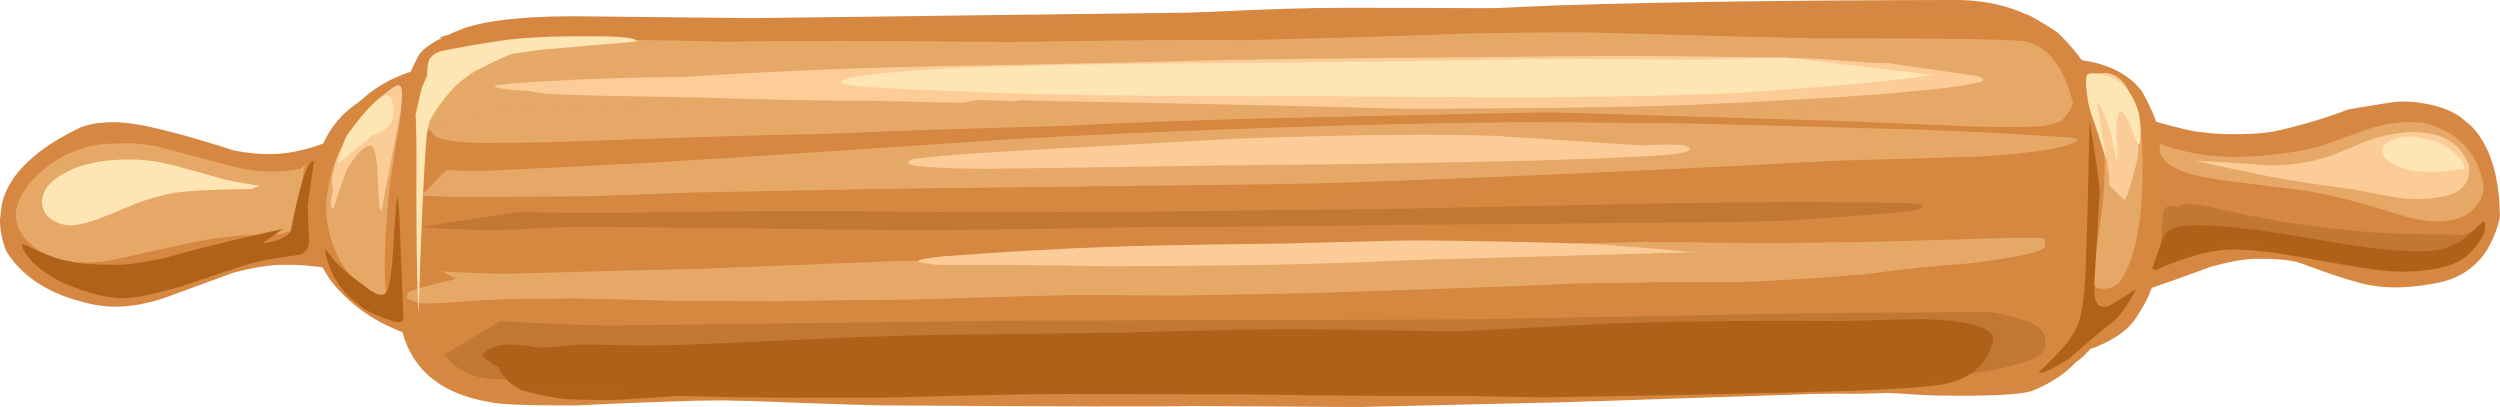 <?xml version="1.0" encoding="utf-8"?>
<!-- Generator: Adobe Illustrator 25.0.0, SVG Export Plug-In . SVG Version: 6.00 Build 0)  -->
<svg version="1.1"
	 id="svg2" inkscape:version="0.48+devel r9935" sodipodi:docname="Documento nuevo 1" xmlns:cc="http://creativecommons.org/ns#" xmlns:dc="http://purl.org/dc/elements/1.1/" xmlns:inkscape="http://www.inkscape.org/namespaces/inkscape" xmlns:ns1="http://sozi.baierouge.fr" xmlns:rdf="http://www.w3.org/1999/02/22-rdf-syntax-ns#" xmlns:sodipodi="http://sodipodi.sourceforge.net/DTD/sodipodi-0.dtd" xmlns:svg="http://www.w3.org/2000/svg"
	 xmlns="http://www.w3.org/2000/svg" xmlns:xlink="http://www.w3.org/1999/xlink" x="0px" y="0px" viewBox="0 0 2368.4 385.5"
	 style="enable-background:new 0 0 2368.4 385.5;" xml:space="preserve">
<style type="text/css">
	.st0{opacity:0.996;fill-rule:evenodd;clip-rule:evenodd;fill:#D68741;}
	.st1{fill-rule:evenodd;clip-rule:evenodd;fill:#D68741;}
	.st2{opacity:0.996;fill-rule:evenodd;clip-rule:evenodd;fill:#E5A867;}
	.st3{opacity:0.996;fill-rule:evenodd;clip-rule:evenodd;fill:#C17833;}
	.st4{opacity:0.996;fill-rule:evenodd;clip-rule:evenodd;fill:#B0621A;}
	.st5{opacity:0.996;fill-rule:evenodd;clip-rule:evenodd;fill:#FCCC99;}
	.st6{opacity:0.996;fill-rule:evenodd;clip-rule:evenodd;fill:#FEE5B4;}
	.st7{fill-rule:evenodd;clip-rule:evenodd;fill:#FEE5B4;}
</style>
<sodipodi:namedview  bordercolor="#666666" borderopacity="1.0" id="base" inkscape:current-layer="layer1" inkscape:cx="273.52498" inkscape:cy="614.84559" inkscape:document-units="px" inkscape:pageopacity="0.0" inkscape:pageshadow="2" inkscape:window-height="787" inkscape:window-maximized="0" inkscape:window-width="1440" inkscape:window-x="0" inkscape:window-y="0" inkscape:zoom="0.42014768" pagecolor="#ffffff" showgrid="false">
	</sodipodi:namedview>
<g>
	<path class="st0" d="M352.8,104.9l-2.3,3.3c-8.6,10.8-23.6,20.2-45.1,28.1c-16.7,6.1-32.6,9.4-47.9,9.7
		c-10.1,0.3-21.9-0.8-35.4-3.3c-40.3-12.9-71-21.2-91.9-24.8c-15.3-2.6-29.1-2.8-41.6-0.6c-4.5,0.8-8.7,2-12.6,3.5
		c-14.4,6.9-26.7,14.2-37,21.9c-10.3,7.7-18.5,15.8-24.8,24.2C8,175.5,3.8,184.3,1.7,193.6L0,207.8c-0.1,9.7,1.9,19.7,5.9,30.2
		c15.3,24.5,41,40.9,77,49.2c15,4,31.5,4.4,49.4,1.2c9.7-2,17.7-4.1,23.9-6.3l64.7-23.7c19.8-5.3,36.5-7.8,50.1-7.5
		c11.6-0.3,26.2,0.9,43.7,3.7l126.1,25.5L352.8,104.9z"/>
	<path class="st0" d="M455.6,58.5L437.3,59l-17.2,1.8c-11.1,1.6-21.4,4-31,7.1c-19.2,6.3-35.4,15.8-48.6,28.5
		c-21.4,21.4-33.1,48.1-35.2,80.2c-0.6,10.5-0.1,21.5,1.6,32.9l3.4,17.5c3.2,16.7,10.2,32.2,20.9,46.5c4.4,6.1,11.3,13.7,20.8,22.7
		c1.2,1.9,23.9,13.3,68.1,34.2l178.6-222.5c-8.5-6.9-17.5-13.1-27-18.6l-14.5-7.7c-9.9-4.7-20.2-8.8-31-12.1
		C505.2,63,481.6,59.3,455.6,58.5z"/>
	<path class="st0" d="M543.6,15.4l-11,0.1c-40.2,0.5-70.8,4.1-91.9,10.8c-25.4,9.7-40.2,18.7-44.5,27
		c-24.5,45.3-29.2,95.7-14.1,151.2l246.8,40.1l57.7-0.2c148.6-0.9,254.2-4.1,316.8-9.6c22.6-1.9,44.1-4.1,64.6-6.4
		c11.6-0.9,39.9-4.9,85.2-12.1c34.7-6,65.2-12.9,91.6-20.7c62.7-20.3,107.2-43,133.4-68.1c16.4-17.6,29.7-37.4,40-59.3l4.4-12.7
		c1.9-7.8,1.8-14.4-0.2-19.7c-2.1-5.3-6.1-9.3-12.2-12c-2.5-2.5-14.1-4.2-34.7-4.9c-78.5,1.7-168.8,2.5-271.1,2.3L543.6,15.4z"/>
	<path class="st0" d="M1437.4,113.2l-72.6,0.9c-190.1,2.7-352,8.2-485.6,16.4c-86.1,6-140.7,10.7-163.8,14.3
		c-35.6,4.4-64.7,9.2-87.4,14.5c-37.4,7.6-69.5,16.2-96.2,25.6c-26.7,9.4-47.9,19.8-63.8,31l-19.8,17.5c-22.4,23.1-20.4,52,6.1,86.9
		c12.6,8.7,33.4,13.5,62.5,14.4c140.2-2.4,228.6-3.8,265.2-4.1c246.2,0.1,426.2-0.6,540.1-2c80.2-0.3,201.8,1.1,365,4.2
		L1437.4,113.2z"/>
	<path class="st0" d="M480.4,86.7l-17.9,13.5c-22.7,18.7-40.4,40.1-53.2,64.1c-12.3,17.3-20.7,50.6-25.3,99.9
		c-2.6,50.7,20.4,83.8,69.2,99.3c9.4,2,32.6,2.6,69.6,1.7c99.7-3.9,249.6-7.6,449.7-11.4c149.8-4.8,270-9.5,360.6-14.2l212.6-2
		L480.4,86.7z"/>
	<path class="st0" d="M452,69.5l-10,0.2c-19.8,0.6-37.6,3.2-53.5,7.6c-23.5,7.2-36.2,11.7-38.1,13.4c-7,3.4-13.3,7.5-19,12.2
		c-11.4,9.4-20.2,21.3-26.4,35.7c-6.9,17.2-10.8,36.1-11.8,56.5c-0.6,18.8,2.3,35.8,9,51.1c3.3,7.6,7.5,14.8,12.7,21.6
		c6.4,7.8,13.5,14.9,21.2,21.2c7.7,6.3,16.1,11.9,25.1,16.7l14,6.6c19.4,8.1,41.3,13.2,65.9,15.3l88.2-250.7
		C495.4,71.4,469.6,68.9,452,69.5z"/>
	<path class="st0" d="M438.8,119.8l-14,16c-17.5,21.7-30.2,45-38.2,69.9c-8.7,19-11.4,51.3-7.9,96.8c6.9,44.1,35.6,70.3,85.9,78.5
		c6.9,2.1,33.5,3.1,79.9,3.1c98.2-4.9,240-8.4,425.5-10.5c101.9-3.7,196.8-9.6,284.8-17.6l155.8-4.4c0.2-3.8-3.5-8.4-11.2-13.6
		c-7.7-5.2-19.4-11.1-35-17.6l-26.4-10.3c-39.2-14.5-94.2-31.6-165-51.5L438.8,119.8z"/>
	<path class="st0" d="M1746.4,25.1l-5.5,0.1c-17.2,0.5-54.4,2.9-111.4,7.2c-33.4,1.6-58.2,2.5-74.3,2.7
		c-76.4-1.6-219.2-1.8-428.4-0.7c-58.6-3.3-164-4.5-316.2-3.6c-17.7-0.1-61.1,2-130.2,6.3l-25.2,1.7l-5,2.3c-1.2,1.6,2,3.2,9.6,5
		l132.7,30.5L894,96.9c93.9,15,146.1,23.7,156.7,25.9c24.5,4.4,35.2,6.8,32,7.3l582.5,53.9l49.6-43.7c29.1-33,43-51.8,41.9-56.5
		c5-11.3,7-21.9,6.2-31.6c-0.8-9.7-4.6-18.6-11.2-26.7C1750.6,25.2,1748.8,25.1,1746.4,25.1z"/>
	<path class="st0" d="M997.7,23.9l-10.2,0c-31.1,0.2-93.6,1.2-187.4,3l-86.7,3.4c-31.6-0.1-66.7,0.8-105.1,2.8l-21.9-0.2
		c48.5,5.9,81.3,10.7,98.2,14.3c18.3,3.9,32.1,7.2,41.4,9.7l146.1,40c26.4,6.5,71.1,14.3,134.1,23.4l602.3-85.6l-270.2-3.9
		l-81.8-2.3l-65.7-0.7c-15.2-0.7-46.1-1.6-92.7-2.6C1074.4,24.8,1040.9,24.3,997.7,23.9z"/>
	<path class="st1" d="M711.6,33.3l-1.8,0c-4.4,0.1-5.8,0.8-4.4,2.1l1.5,0.3c1.1,0.2,2.5,0.4,4.1,0.6c1.6,0.2,3.5,0.3,5.6,0.5
		c4.3,0.3,9.5,0.5,15.9,0.6l52.1,0.5c-6-0.5-11.7-1-17.2-1.4l-7.9-0.6c-5.1-0.4-9.9-0.7-14.4-1c-4.5-0.3-8.7-0.5-12.6-0.7
		c-3.9-0.2-7.5-0.4-10.8-0.5c-1.8-0.1-3.5-0.2-5-0.3c-0.4,0-1.5-0.1-3.2-0.1C712.8,33.3,712.2,33.3,711.6,33.3L711.6,33.3z
		 M1816.5,23.9L1816.5,23.9l-2.5,0l-161.5,4.9l-564.2,5.5c-93.9,3-151.5,4.7-172.8,5l-131-1.4c242.8,22.5,449.8,43.6,620.9,63.2
		l243.3,178.1c26.3-4.4,50.8-9.4,73.3-15l32.3-9c20.6-6.3,39.3-13.2,56-20.8c52.3-25.9,83.3-51.3,93-76.3
		c8.8-14.9,14.7-28.7,17.6-41.6c2.9-12.9,2.8-24.7-0.2-35.6l-6.8-15.6c-6-9.9-15-18.7-26.9-26.6l-20.1-11.1
		C1854.8,24.9,1838,23.6,1816.5,23.9z"/>
	<path class="st0" d="M1195.1,20.3l-11,0c-55.4,0.8-97.8,2.4-127,4.8c-16.4,1.3-30.1,2.9-41.2,4.6c-3.6,0.4-10.5,1.8-20.6,4.2
		c-0.8,0.3,0,0.6,2.4,0.9c0.9,0.2,6.6,0.5,17,0.9c39.6,0.4,71.2,1.1,94.9,1.9c9.8,0.3,28.1,1.2,54.9,2.8
		c68.7,3.9,148.7,9.8,239.8,17.7c15.3,1.2,38.1,2.4,68.4,3.5c61.8,1.9,104.4,3,127.8,3.2l10.6,0l185.5-2.2c5-0.1,13.1,0.2,24.4,0.7
		l25.4,30.5c13.4-17.9,16.4-31.2,8.7-39.8c-4.8-6-19.9-10.3-45.2-12.9c-9.4-1-17.1-1.5-23.1-1.7c-13.3-0.5-35.8-1.1-67.4-1.6
		c-52.2-2.4-97.3-4.2-135.1-5.3c-57.7-2.9-101.3-5-130.9-6.1c-36.2-1.5-77.9-3-125.1-4.7C1319.4,21.4,1275.1,20.8,1195.1,20.3z"/>
	<path class="st0" d="M1290.6,7.4l-19,0C1213,7.3,1105.5,12.5,949,23c65.7,11.6,138.3,21.7,217.7,30.4
		c115.7,13.1,224.7,22.4,327.2,28c41.6,4.9,69,8.7,82.2,11.3l95,177l11.8,0.1c54.3,0,101.4-4.7,141.3-14.1
		c20-4.7,38.1-10.6,54.5-17.7l23.2-11.5c14.6-8.2,27.4-17.7,38.3-28.3l16.5-24.4c9.3-16,15.3-31.3,17.8-45.9
		c2.6-14.6,1.7-28.6-2.4-42c-8.4-26.7-30.3-50.7-65.7-72.2c-5.2-1.7-9.5-2.4-12.7-2.3c-48,2.5-97,3.6-147.1,3.2
		c-115.6-3.6-196.9-5.6-243.7-6C1436.6,7.9,1365.9,7.4,1290.6,7.4z"/>
	<path class="st0" d="M1345.4,10.5l-198,1.2l-509,6.4l-31.7,0.8c-41.1,1.2-77.2,3.1-108.5,5.6c-55.8,5.3-82.9,9.2-81.1,11.5
		c26.1-1.4,59.9-0.6,101.4,2.6c178.9,19.9,341,34.2,486.4,43c34.4,1,97.6,2.5,189.5,4.3c31.2,0.4,107.3,0.3,228.5-0.2
		c138,1.7,215.1,3.1,231.4,4.1l-158.2,70.8c68.1-16.8,119.8-36.9,155.3-60.3c41.7-32.7,55.9-58.7,42.8-77.8
		c-3.5-4.4-8.8-8.2-16-11.4L1345.4,10.5z"/>
	<path class="st0" d="M1853.1,0l-2,0c-150,0.2-275.2,1.9-375.7,5.1c-78.2,3.3-121.6,5.6-130.3,6.9c-55.1,4.1-83.7,7.8-85.9,11.3
		c-5.2,2.7-3.7,5.8,4.5,9.3c24.2,4.3,54,9.1,89.4,14.5l13.5,2l184.6,18.6L1226,307.9c-3.8,0.8,11.7,2.3,46.4,4.5
		c15.2,1.3,88.7,5.2,220.5,11.7l401.8,31.4c14.1,0,27.3-5.1,39.5-15.4c22.4-16.2,38.1-34.2,46.9-53.8c3.8-3.9,9.4-22.1,17-54.8
		c6.9-52.2,8.4-86.5,4.4-102.9c-5.9-36.7-23.7-69.3-53.4-98c-16.1-10.5-26-16.2-29.6-17.1c-6.8-3-13.9-5.6-21.1-7.6
		C1884.1,2,1868.9,0,1853.1,0z"/>
	<path class="st0" d="M1980.2,225.6l-906.8,128.7c40.7-1.8,64.4-2.6,71-2.4l129.1,2.7l261-1c62,0.9,116.2,2.4,162.7,4.5
		c22.6,0.5,49.1,0.8,79.6,0.8c53.3,0.4,99.4-1.5,138.5-5.6l12-5.2c7.6-4.2,14.5-10,20.5-17.2c6-7.2,11.2-15.9,15.6-26.1
		C1972.2,284.3,1977.8,257.9,1980.2,225.6z"/>
	<path class="st0" d="M1482.9,295l-11.3,0c-32,0.1-78.1,0.8-138.2,2.1l-687.9,82l-4.9,0.8l11.7-1.4c7.8,0.5,15.3,0.8,22.4,0.8
		c16.7,0.3,41.1,0.3,73.3,0c42.2,1.5,77.1,2.1,104.6,1.8c91-0.9,180-2.7,266.9-5.3c101.2-3,174.5-5.7,219.8-8.1
		c128.2-6.7,311-21.1,548.5-43.2c3.3-0.3,6.3-1.6,8.8-3.8c0.4-1.8-3.9-3.9-12.9-6.1c-13.4-4.1-37.2-7.2-71.5-9.4
		c-28.1-2.3-69.1-4.4-123.1-6C1606.7,296.8,1538.1,295.4,1482.9,295z"/>
	<path class="st1" d="M551.8,374.1l-0.2,0c-0.6,0.1-1.1,0.2-1.6,0.2L551.8,374.1L551.8,374.1L551.8,374.1z M1567.7,304.9
		L1567.7,304.9l-7.2,0c-25.3,0.3-99.5,1.6-222.6,4c-122.5,3.4-200.6,5.3-234.3,5.7c-63.4,0.8-107,0.5-130.6-0.6l-421.3,60.1
		c7.6-0.8,20.2-1,37.8-0.6l65.1,4.1c88.5,3.7,148.3,5.8,179.3,6.4c172.5,1.2,270.4,1.4,293.6,0.6l159.3,1l197.1-4.6l249.6-8.3
		l113.9-4.2c8.7-0.5,25.6-2.1,50.8-4.8c19.1-5.2,24.6-12.4,16.7-21.7c0.6-1.3-6.8-6.4-22.1-15.5c-1.1-0.9-11-3.3-29.6-7
		c-24.6-4.3-58.8-7.8-102.7-10.6C1731.2,306.9,1667,305.6,1567.7,304.9z"/>
	<path class="st0" d="M1926.3,244.3l-245.3,104c1.1,3.1,11.3,6.6,30.5,10.3c46.8,8.2,77.3,12.5,91.3,12.9
		c57.4,1.3,99-3.4,124.7-14.1c9.8-3.8,17.6-9.2,23.2-16.2c2.8-3.5,5.2-7.4,7-11.8c1.5-1.7,3.1-9.1,4.6-22.2
		c-0.4-4.8-1.2-9.6-2.6-14.3c-4.4-11.8-7.6-18.8-9.7-21.1C1944.1,262.6,1936.2,253.4,1926.3,244.3z"/>
	<path class="st0" d="M1897.4,13.7l-84,344c60.4,8,102.9,7.1,127.4-2.6c16.3-5.7,27.9-12.1,34.8-19.5c4.2-4,7.9-8.7,11.2-13.9
		c2.2-1.9,6.1-11.1,11.6-27.6c9.4-38.3,13.9-68.2,13.7-89.7l-0.2-18.7c-0.5-12.3-1.8-24.4-3.9-36.2c-2.1-11.8-4.9-23.3-8.6-34.6
		c-4.7-12.9-10-24.5-16-35l-9.4-14.8c-6.6-9.3-13.8-17.4-21.7-24.3C1936.6,27.1,1918.3,18,1897.4,13.7z"/>
	<path class="st0" d="M1991.7,236.1l-378.6,125c6.7,0.7,31.5,2,74.4,3.8c78.2,5.9,127,9.2,146.2,9.8c49.2,0.8,79.6-0.6,91.2-4.3
		c26.1-10.6,43.6-25,52.5-43.3C1988,313.3,1992.8,283,1991.7,236.1z"/>
	<path class="st0" d="M1575,361.3l7.1,1c18.2,2.6,45.1,5.2,80.6,7.9c18.4,1.2,32.8,1.9,43.3,2.1c9.7,0.3,15.8,0.5,18.3,0.5
		c10.8,0,20.5,0.1,29.2,0.3c8.1,0,18.1-0.2,30-0.7l49.4-3l11.9-0.6c11.9-0.2,23.9-0.6,36.1-1.3c6.2-0.4,14.2-1.7,23.9-4L1575,361.3z
		"/>
	<path class="st0" d="M1942.6,55l-1.6,0l-13.2,0.4L1873.4,326c33.4,5.9,57.3,8.6,71.8,8c22.3-0.7,36.9-2.9,43.9-6.8
		c16.5-7.2,28.2-16,34.8-26.4c6.6-10.4,10.8-18.1,12.6-23.1c2.8-6.6,5.1-13.5,7-20.9c3.9-17.7,5.9-28.1,5.9-31
		c1.8-13.4,2.7-27.5,2.6-42.3c-0.5-27.4-2.3-45.8-5.3-55.2c-3.6-14-9.7-28.3-18.2-42.9l-5.9-6.4c-4.2-4-9.1-7.6-14.5-10.6
		c-5.5-3-11.5-5.5-18.2-7.6C1976.6,57,1960.8,55,1942.6,55z"/>
	<path class="st0" d="M1994.6,112.6l4.6,1.9c12,5,21.8,8.7,29.2,11.1L1994.6,112.6z"/>
	<path class="st0" d="M1983.5,90.8l-29.1,192.9c16.4,2.5,34.1,2,52.9-1.4c10.8-2.3,39.8-12.1,87-29.5c15.3-4.4,28.7-6.9,40.1-7.6
		c18.7-0.4,33.1,0.7,43.1,3.4c34.6,12.9,57.8,20.2,69.7,21.9c16.7,2.9,36.3,2.2,58.7-1.9c15-2.5,27.4-8.1,37.3-16.7
		c4.9-4.3,9.3-9.3,12.9-15.1l5-9.3c3-6.5,5.5-13.9,7.2-21.9c-0.3-26.5-4.4-48.1-12.5-64.9c-4-8.4-9-15.6-15-21.6l-9.7-8.1
		c-6.9-4.8-14.9-8.4-23.8-10.7c-16.5-4.1-30.7-5.1-42.6-3.2c-25.3,3.9-39.1,6.3-41.5,7.1c-20.7,7.9-43,14.5-66.8,19.9
		c-11.4,2.3-26.6,3.3-45.6,3c-8.6-0.1-17.5-0.8-26.5-2.1c-4.3,0.1-18.2-3.1-41.7-9.6C2023.8,109.7,2004,101.4,1983.5,90.8z"/>
	<path class="st2" d="M377.6,80.1l-1,0.2c-20.2,12.4-36.3,29-48.3,49.9c-10.6,17.9-17,38.1-19.3,60.5c-0.2,4.4-0.1,8.7,0.2,13
		l0.7,6.4c0.6,4.3,1.5,8.5,2.6,12.8c2.3,8.5,5.6,16.8,10,25c5.2,8.4,10.8,15.3,16.7,20.5c3,2.6,6,4.9,9.1,6.8c8,4,12.8,5.9,14.6,5.7
		l4.4,5.2c-0.6-2.8-1.1-6.1-1.6-9.8l-0.5-5.8c-0.3-4.1-0.5-8.6-0.6-13.6c-0.2-9.9,0.1-21.5,0.7-34.7c1.2-18,2.3-31.4,3.3-40.1
		c2.6-21.1,5.8-41.7,9.6-61.9l2.1-18.6C381.5,90.1,380.5,82.9,377.6,80.1z"/>
	<path class="st2" d="M120.1,135.7l-0.7,0l-18.4,0.5c-6.7,0.5-13.1,1.6-19.3,3.3l-9.1,2.9c-6,2.2-11.7,4.9-17.2,8.2
		c-5.5,3.3-10.8,7.1-15.8,11.5l-7.4,7c-8.2,8.7-13.5,17.1-15.8,25.2c-2.3,8.1-1.7,15.8,1.9,23.2c2.6,5.7,7,11,13.2,15.9
		c12.8,10.6,29.8,15.7,51,15.3c8.5-0.2,16.7-1,24.7-2.5l73.1-16.1l20.1-3.7c2.2-0.4,11.7-1.5,28.3-3.3c24.6-0.4,37.5-1,38.5-1.8
		c10.1-2.3,15.6-5.8,16.4-10.4c0.3-23.9,2.2-42.5,5.8-55.8l-4.5,4.8c-2.1,0.4-4.2,0.7-6.3,1c-12.3,1.8-24.6,2.1-36.8,0.7
		c-6.1-0.8-11.9-1.7-17.2-2.9l-74.9-19.7C137.9,136.5,127.9,135.4,120.1,135.7z"/>
	<path class="st2" d="M1490.7,30.6l-8.9,0c-24.3,0.1-54.1,0.4-89.5,1.1c-74.7,2.7-145.9,4.8-213.6,6.3c-41.5-0.6-115.8,0-223,1.8
		c-123.1-1.3-211.9-1.4-266.2-0.3c-27.6-0.8-62.6-1.4-104.8-1.9c-1.7-0.2-26.4,0.6-74.3,2.3c-8.9,0.4-17.1,1-24.7,1.8
		c-38.6,5-60.1,12.2-64.2,21.7c-10.4,15.7-16.7,33.6-19.2,53.8l5,7l14.6,0.2c13.1-0.1,24-0.3,32.7-0.8
		c43.3-4.2,155.5-10.9,336.5-20.1c48-1.8,129.5-3.1,244.7-3.8c44.1-0.3,130.7,1.4,259.7,5.1c98.1,0.7,158.1,1.3,180.1,1.8l263.9,7.9
		l128.9,5.3c32.8,0.9,55.3,0.8,67.2-0.5c7.9-1,14-2.9,18.5-5.9c8.2-9.1,11.2-15.7,8.7-19.9c-9-32.4-23.8-50.4-44.3-54.2
		c2.4-0.7-13.8-1.5-48.7-2.2c-33.6-0.6-83.3-0.9-149.2-0.9c-32.7-0.5-100.1-2.2-202.3-5.2C1508.3,30.7,1499,30.6,1490.7,30.6z"/>
	<path class="st2" d="M1369.9,70.7l-927.5,36.4c-24,7.9-35,14-33.1,18.4c2.2,6.4,18.8,9.7,49.9,9.9c21.2,0,46.6-0.3,76.1-1.1
		c120.9-4.4,204-6.9,249.4-7.5c59.5-2.7,133-5.1,220.5-7.4c57.7-3,121-5.4,189.7-7.2l340.8-7.4l26.6-0.2c16.9-0.1,37.1,0,60.4,0.1
		l39-0.3c50.1-0.4,79.7-0.8,88.7-1.2c8.9-1.2,11.9-2.5,9-3.8c-9.1-2.3-22-4.1-38.5-5.1L1369.9,70.7z"/>
	<path class="st2" d="M1444.7,115.8l-9.1,0c-102.7,0.8-227,4.4-372.7,10.7c-40.2,1.8-78.7,3.8-115.2,6c-176,11.9-285.3,19-328,21.4
		c-94.1,4.8-144.4,7.3-151,7.5c-14.7,0.7-30,0.6-45.9-0.3l-23.6,24.3c16,0.8,29.2,1.2,39.5,1.2l117.7-0.6l96.2-3.5l177.9-3.5
		l363.6-4.3c33.2-0.5,54.3-0.9,63.3-1.2c136.1-4.4,296.6-11.4,481.6-21.2l137.3-4c35.4-2.3,60.6-5.3,75.8-8.9
		c19.9-5.5,20.9-8.7,2.8-9.6c-42.4-2.7-78.4-4.7-108-5.9l-29.7-1.1c-31.7-0.9-72.4-2.1-122.1-3.4l-93.2-2.4l-98.4-1
		C1481.7,115.9,1462.1,115.8,1444.7,115.8z"/>
	<path class="st2" d="M1989.9,70.9l-1.1,0c-3,0.1-6.1,0.5-9.4,1.2l-1.2,9.3c9.4,18.9,14.5,38,15.4,57.3c0.6,18,0.3,34.1-1,48.2
		c-0.4,6-3,25.8-7.8,59.5c-0.9,9.9-1.4,16.3-1.4,19.4c0.2,5.4,3.1,8,8.7,7.8c6.5,0,11.9-2.2,16.1-6.6c2.9-4.5,5.1-8.4,6.6-11.6
		c1.7-3.7,3.3-7.6,4.7-11.8l2-6.5l1.8-6.9c1.1-4.8,2.1-9.8,2.8-15.1c1.6-11.8,2.4-18.4,2.4-19.9c1.1-12.6,1.5-27.9,1.3-45.8
		c-0.3-14.6-1.5-27-3.7-37c-2.7-9.3-6.2-18.3-10.5-27c-2.4-4.6-4.4-7.4-6.1-8.4C2004.4,73.3,1997.9,71.2,1989.9,70.9z"/>
	<path class="st2" d="M2284.6,115.7l-3.2,0c-10.4,0.2-19.7,1.4-28,3.7c-3.4,0.8-6.7,1.8-9.8,2.8c-28.4,10.4-44.8,16.1-49.3,17.3
		c-13.4,3.1-25.4,5.2-36,6.5c-24,2.6-43.3,3.2-57.8,1.9c-5.7-0.4-11.2-1-16.6-1.9l-8-1.4c-10.6-2.1-20.6-5-30.2-8.7l0.8,10.1
		c4.2,6.7,8.7,11,13.6,12.9c4.9,2.7,12.3,5.3,22,7.7c7.5,1.6,18.5,3.5,33,5.5l58,7.1c7.5,0.9,16,2.3,25.6,4.1
		c17.6,3.4,44.5,10.7,80.6,22c9.4,2.1,15.6,3.4,18.5,3.7c3.4,0.5,7.2,0.7,11.5,0.8c3.7,0.2,9.1-0.4,16.3-2
		c6.5-1.7,11.4-4.1,14.8-7.1c8.8-7.3,13-16,12.5-26.1l-2.7-10.2c-2.1-6.5-4.9-12.4-8.3-17.6c-3.4-5.3-7.5-9.9-12.2-14
		c-4.7-4-10.1-7.5-16.1-10.3l-9.5-3.8l-10.5-2.8C2291.3,115.8,2288.2,115.7,2284.6,115.7z"/>
	<path class="st2" d="M1918.5,225.2l-1.4,0c-3.9,0-8.4,0.1-13.5,0.2l-135.1,3.8l-94.9,1.1c-61.5-0.7-99.8-1-115-1
		c-99.7,1.8-165.3,3-196.8,3.7l-119.4,1.4c-22,0.5-42.7,1.1-62.1,1.7c-122.2,4.6-194,7.2-215.6,7.9l-126,3.7l-185.5,7.3
		c-22.8,0.3-80.1,1.7-171.9,4.3c-10.7,0.2-31.5-0.6-62.4-2.2l13.3,7.1c-32.3,7.3-47.6,12.1-45.8,14.4c-1.5,1.7-1.3,3.3,0.9,4.7
		c2.1,1.5,6.1,2.9,11.8,4.2c1.4,0,3.2,0,5.4,0c3.8,0,8.5-0.1,14.2-0.3c20.7-1.7,35.5-2.7,44.3-3c11.8-0.6,23.5-0.9,35.2-1.1l46-0.4
		l96.5,2.3l96.8,0.5c16.1-0.6,58.8-1.1,127.9-1.7l99.6-3l53.7-1.3l101,0.5l118.3-2.2c147.1-4.7,231.3-7.8,252.8-9.2l91.9-1.3
		c43,0.2,69.1,0,78.1-0.4l62.3-3.6l47.5-3.9c28.2-4.1,60.4-7.4,96.7-10l35.8-5.2c22.2-3.7,33.7-7.4,34.4-11.1l-0.4-6.9
		C1935.6,225.6,1929.4,225.2,1918.5,225.2z"/>
	<path class="st3" d="M1882.3,295.6l-25.1,0.1c-65,0.4-114.8,0.8-149.5,1.2l-324.7,5.8l-423.5,1.1l-373.1,4.5
		c-21.9,0.3-59.5-1-112.7-4L421.1,336c12.1,15.5,28.9,23.2,50.4,23.1c48.3,2.1,100.9,3.9,157.9,5.4l247.4,4.7
		c22.3,0.4,65.5,0.2,129.6-0.5c114,0.4,211.2,1.4,291.4,3.1c1.1,0.2,40.3,0.2,117.5-0.1c80.6-1.4,164.7-2.2,252.3-2.6
		c10.9-0.1,27.6-0.5,50.2-1.2c42.6-1.6,90.9-6,145-13.2c54.5-7.9,79.3-18,74.3-30.4c1.6-8-3.7-14.6-15.8-19.7
		C1903.1,298.8,1890.1,295.8,1882.3,295.6z"/>
	<path class="st3" d="M2057.8,195.3h-0.3c-2.3,0-4,0.4-5.1,1.1c-1.1,0.3-2.1,1.8-3,4.4c-1.8,17-2.3,32.6-1.5,46.8l3.7-2.8
		c2.1-0.4,4.2-0.9,6.3-1.6c9.2-3.7,23-8.1,41.4-13.3c7.4-2.1,15.7-3.1,24.8-3c7,0.3,17.5,2,31.4,5.3c4.3,0.9,20.3,5.4,48.1,13.6
		c5.3,1.4,12.7,3.1,22,5.1c16.5,3.4,31,5.1,43.5,5c21.6,0,41.1-4.3,58.6-13l6.5-3.5c1.8-1.4,4.6-4.4,8.6-9.1c4-5.2,4.3-8.8,1.1-10.6
		c-0.8-0.2-2,0-3.7,0.4c-7.4,2.7-13,4.5-17,5.4c-5.8,1.3-11.6,2.3-17.7,2.8c-20.2,1.3-41.9,1-64.9-0.7c-15-1.5-37.5-5-67.5-10.4
		c-5.2-0.8-37-7.3-95.3-19.7C2069.5,196.1,2062.9,195.3,2057.8,195.3z"/>
	<path class="st3" d="M2073.6,193.2l-1.5,0c-3.9,0.2-6.9,1.4-8.9,3.4c-3.2,4.7-7.9,14-14,27.8l118.3,1.9c40,8.3,78.9,12,116.7,11.2
		c8.6-0.2,16.1-0.6,22.6-1.1c6.5-0.6,11.9-1.3,16.2-2.3l5.7-1.6c3.3-1.1,5.5-2.5,6.7-4l0.9-2.4l-0.6-2.7c-0.4-0.1-0.9-0.3-1.5-0.4
		c-2.7-0.5-5.4-0.8-8.1-0.8c-27.6,0-49.1-0.4-64.4-1.2c-12.6-0.5-30-2-52.1-4.5c-22-2.6-40.9-5.3-56.5-8.1
		c-11.9-2-34.3-6.6-67.1-13.9C2081.8,193.7,2077.7,193.2,2073.6,193.2z"/>
	<path class="st3" d="M1704.8,191.5l-3.7,0c-39.5,0.1-83.6,0.5-132.3,1.3l-257.8,5.3c-63.4,0.6-136.1,1.4-218.1,2.4
		c-10.3,0.1-61.7,0.3-154.2,0.6c-24.1-0.1-66-0.3-125.7-0.9c-4.6,0-33.7,0-87.4,0c-15.7,0-30.9,0.1-45.8,0.2
		c-48.8,0.7-79.5,1.1-91.9,1.2c-15,0.1-27.9,0.1-38.7,0c-10.6,0-27.2-0.2-49.7-0.5c-5,0-8.9,0-11.6,0.1l-89,13.8
		c13.5,1.2,24.1,1.9,32,2.1c16.7,0.6,31.5,0.8,44.6,0.6c6.7-0.1,11.2-0.3,13.7-0.4l41.1-2.1c4.8-0.2,11.3-0.3,19.6-0.4
		c-0.8-0.1,27.3,0.2,84.2,0.8l42.6,0.1c4.5,0.2,37,0.7,97.3,1.5c58.3,0.5,96.4,0.7,114.3,0.6c50-0.2,118.4-1.2,205.2-2.9l98.1-0.3
		l155.2-1.8c17.3-0.2,46.2-0.3,86.9-0.4c9.6-0.1,39.9-0.5,91.1-1.2l84.1-0.5c45.4-0.7,72.6-1.2,81.5-1.7
		c33.3-1.9,68.5-4.4,105.6-7.6c16.1-1.1,24.5-2.8,25.1-5.2c1.8-1.8-1.8-3.1-10.7-3.8C1791.6,192,1756.3,191.6,1704.8,191.5z"/>
	<path class="st4" d="M1695.5,313.1l-6.9,0c-25.7,0.1-52.9,0.6-81.6,1.6c-48,1.6-89.8,3.2-125.2,4.8l-58.7,1.7
		c-14.1,0.3-45.1,0.5-93.2,0.6l-81.5,2.3c-35.5-0.1-87.1,0.5-154.9,2.1c-96.7,4-178.3,6.7-244.9,8.3c-26.4,0.2-60.2-0.5-101.6-2
		l-98.2-5.2l-138.5,2.1c-7.9-1.4-13.3-2.2-16-2.4c-5.9-0.6-11-0.7-15.3-0.5c-1.8-0.1-5.4,0.5-11,2c-4.1,1.4-7.1,3.5-9.1,6.3
		c-3.9-0.1-1.7,3,6.4,9.1c6.2,4,14.4,6.9,24.6,8.6c5.1,0.9,10.7,1.4,16.9,1.7l12.2,0.3c8.4-0.1,26-0.7,52.8-1.7
		c38.3-2.1,87.2-4.4,146.8-7.2l167.5-3.1l167.9-0.1l6.7,0.1c19.9,0.4,57.2,1.6,111.8,3.8l77.7,1.8c11.9,0.2,27.6,0.2,47.2,0.2
		l23.8-0.2l176.3-5.1c25.5-0.3,66-1.3,121.5-2.9c41.6-0.7,64.9-1.1,69.9-1.3c58.4-2.1,104-4.5,136.8-7.3c29.1-2.3,42.7-4.6,40.9-6.9
		c-2.8-4.7-17-7.7-42.5-8.9c-18.2-1-40.7-1.7-67.5-2.1C1729.3,313.3,1709,313,1695.5,313.1z"/>
	<path class="st4" d="M1824.1,302.3l-4,0c-12.2,0.1-37.9,0.7-76.9,1.9c-46.1-0.4-91.8-0.3-137.1,0.3c-20.1,0.2-48.1,0.9-84,2.1
		c-74.8,4.2-216.1,11.1-424,20.6c-41.4,1.8-119.2,4.2-233.4,7.2l-167.7,9l-186.8,9c16.6,5.6,29.6,8.9,39,9.8
		c11.7,1.7,24.4,2.8,38.1,3.1l403.3,7.9l194.2,0.5c84.8,1.3,151.7,1.7,200.7,1.3c39.6,1,67.7,1.4,84.4,1.3
		c111.1-1.7,205.1-3.7,282.1-6c44.6-1.6,74.7-3.8,90.4-6.5c26.1-5.6,41.5-19.9,46.2-42.9C1886.7,310.1,1865.3,303.9,1824.1,302.3z"
		/>
	<path class="st4" d="M1569.6,313.5l-2,0l-240.1,7.7c-69.8,1.5-139,3.5-207.5,5.9c-8.3,0.3-71.9,1.4-190.7,3.2
		c-36.3,1.4-59.6,2.2-70.1,2.3c-50.8,0.1-95.7-0.3-134.8-1.2c-12.1-0.3-39.8-1.8-83.1-4.4c-8.2,0.2-19.1,0.3-32.5,0.2
		c-15.7-0.1-33.3-0.3-52.6-0.8c-3.4,0-6.6,0.1-9.5,0.3c-58.2,4.1-81.9,13.2-71.3,27.2c6.9,10.1,16.2,16.1,27.8,18.2
		c17.4,3.9,29.1,6,35.1,6.2c13.4,0.4,25.3,0.6,35.7,0.7c20.2-0.3,58.7-3,115.6-8c24.7-1.6,40.8-2.4,48.5-2.5l127.8-0.5
		c22.5,0.2,46.7,0.6,72.7,1.1c18.1,0.3,53.6,1.3,106.4,3c12.4,0.2,29.9-0.1,52.3-1l574.3-55.5C1613.3,314,1579.3,313.3,1569.6,313.5
		z"/>
	<path class="st4" d="M1020.2,342.1l-12.4,0c-21,0.2-33.8,0.5-38.3,0.6c-17.4,0.5-35.4,1.2-53.8,2.1C840,349,771.1,352.9,709,356.7
		c-58.6,3.6-96.8,7.1-114.3,10.5c-12.7,3.3-4.7,5.6,23.8,6.9c23.1,1,50.2,1.7,81.1,2.3c30.2,0.4,70.6,0.5,121.4,0.3l20.5-0.1
		c45.7-1.3,88.7-2.3,129.2-3l105.2-0.9l71.4-1.8c44.9-0.3,78-0.7,99.1-1.2l143-4.2l88.8-5.6l-201.3-0.1
		c-96.5-10-151.2-15.2-164-15.6c-8.9-0.5-20.1-1-33.7-1.3C1069.2,342.4,1049.6,342.2,1020.2,342.1z"/>
	<path class="st4" d="M1224.3,311.8l-1.7,0c-23-0.1-76.5,1-160.4,3.3l-163,2c-20.3,0.4-40,0.8-59,1.4l-28.1,0.9l-157.5,7
		c-35.7,1.2-65.3,2.1-89,2.7c-8,0.3-18.2,1.2-30.6,2.5c-18.2,2.1-28.9,6.1-32.3,12c-1.4,2.1,2.5,5.5,11.8,10.2
		c4.9,2,11.8,3.6,20.6,4.7c8.9,1.1,19.8,1.6,32.6,1.7c10,0.1,35.3,0,76-0.4c92.7,1.1,153.1,1.5,181.1,1.4c7.5,0,15.6,0,24.2-0.1
		l330.3-5.1l25.7-0.6c63.1-1.8,116.1-3.6,159.3-5.2c29.6-1.4,66.8-3.7,111.6-6.9l119.9-28.7c-12.1-0.2-24.4-0.3-36.9-0.3
		c-72,0.2-125.9,0.2-161.5,0l-125.5-2C1249.7,312,1233.9,311.8,1224.3,311.8z"/>
	<path class="st4" d="M2353.2,209.3l-0.2,0c-13.6,13.3-22.9,20.7-27.9,22.3c-8.3,4.1-17.7,6.2-28,6.3c-12.6,0.3-26.8-0.4-42.4-2
		c-14.6-1.9-27.1-3.6-37.4-5.2c-33.4-5.8-56.1-9.6-68-11.2c-16.3-2.4-32.1-4.1-47.3-5.3c-4.9-0.4-11.8-0.7-20.5-0.8
		c-5.9,0-10.2,0.2-13,0.6c-5.6,0.6-10.5,2.3-14.9,5.3c-2,1.6-3.4,3.5-4.2,5.9c-2.1,4.8-5.6,14.5-10.5,29.1l3.7,1.6
		c11.3-5.6,25.6-10.7,42.8-15.6c12.5-2.9,23.6-4.2,33.3-3.9c11.5,0.3,25,1.5,40.3,3.7l77.8,13.5c1.3,0.3,5.3,0.8,11.9,1.6
		c15.2,2.2,29.1,2.7,41.5,1.6c20.4-1.4,35.7-5.9,45.8-13.4C2351.2,229.3,2356.9,218,2353.2,209.3z"/>
	<path class="st4" d="M297.4,152.4l-2.1,0.8c-5.7,4.4-12.3,26.4-19.9,66.1c-2.7,3.8-7.5,6.7-14.6,8.8c-0.9,0.5-5,1.3-12.3,2.4
		l19.8-13.7c-45.7,10-83.6,19.4-113.6,28c-22.3,4.5-38,6.6-47.1,6c-19,0.1-33.1-1-42.4-3.4c-9-1.3-22.8-6.4-41.4-15.3
		c-1.5-0.5-2.6-0.4-3.3,0.1c0.8,2.5,1.9,4.9,3.4,7.3c4.4,6,7.4,9.6,9.1,10.8c5.1,4.7,11.7,9.4,19.6,14c7,4,18.2,8.5,33.7,13.4
		c8.3,2.4,17.4,4,27.3,4.8c7.8,0.3,18.4-1.1,31.6-4.2c7.5-1.8,17-4.4,28.7-7.7c38.7-13.2,61.1-20.5,67-22c1.4-0.3,1.9-0.4,1.5-0.1
		c2.8-0.9,7.1-1.9,12.8-2.9l29.9-4.5c4.1-1.6,6.7-5.5,7.8-11.6c-1.1-21.3-1.5-33.3-1.2-36.1L297.4,152.4z"/>
	<path class="st4" d="M376.9,187.7L376.9,187.7c-0.4-0.1-0.7,0.2-0.8,0.9c-0.4,2.8-0.8,5.7-1.1,8.6l-3.3,49.9
		c-0.3,3.5-0.8,8.5-1.7,15.2c-0.6,4.4-1.3,7.8-2.1,10.3c-0.5,2.1-1.7,4.1-3.7,5.9c-1.3,1-3.2,1.2-5.5,0.5c-2.8-0.8-6.4-2.7-10.7-5.9
		c-10.3-7.7-17.7-13.5-22.2-17.4c-1.8-1.4-4.8-4.3-9.2-8.9l-8.3-10.9l-0.1,1.7c0,4.8,2.6,12.8,7.9,24c4.7,8.4,9.9,15.2,15.7,20.5
		c7.6,6.7,14,11.4,19.4,14c15.9,7,25.3,10,28.3,8.9c1.9-0.8,2.8-2.5,2.6-5.1l-3.8-96.5C377.6,194.1,377.2,188.9,376.9,187.7z"/>
	<path class="st4" d="M1979.6,115l-1.9,83.9l-2.1,63.3l-0.5,6.3c-1,15.4-2.8,27.3-5.5,35.8c-1.5,5.6-5.2,12.4-11.1,20.3
		c-4.4,5.5-13.5,15-27.2,28.3c3.9,1,13.4-3.3,28.6-12.9c26.4-23.1,39.9-34.3,40.3-33.5c4.2-3.8,8.1-8.1,11.6-12.8
		c5.9-8.5,9.7-15.1,11.4-19.7c-16.3,11-25.8,16.6-28.3,16.6c-5.2,0.8-8.5-1.7-10-7.6c-0.8-2.4-1-7.5-0.8-15.2l5.1-86.5
		C1987.9,166,1984.7,143.9,1979.6,115z"/>
	<path class="st5" d="M1543.9,53h-2.5c-12.7-0.2-118,0.8-315.9,2.8c-28.4,0.5-53.9,0.9-76.6,1.3c-30.1,0.9-77.4,2-141.8,3.4
		c-36.3,0.8-71.5,1.4-105.5,1.9c-25.2,0.6-49.3,1.2-72.3,1.9c-37,0.9-87.2,3.1-150.5,6.6c-17.2,1.1-33.2,2.2-48.1,3.4
		c-17.8,1.9-29.8,3.7-35.8,5.4c-7.9,1.3-6.3,3.3,4.6,6c12.5,1.4,34,2.5,64.5,3.5c9,0.4,22.9,0.6,41.5,0.8
		c52.4,0.2,94.8,0.6,127.1,1.1c85.1,2.6,139.2,4.1,162.1,4.6c160.7,3,267.1,5.3,319.2,7c6.3,0.2,19.8,0.3,40.5,0.3
		c128-0.4,218.4-2,271-4.7c62-3,114.4-6,157.4-9.1c40.7-3.7,62.9-6,66.6-6.8c11.4-1.5,19.5-3,24.5-4.4c6.5-0.8,6.8-2.7,0.8-5.7
		l-86.8-12.6c-4.7,0.2-9.1,0.1-13.1-0.1c-34.9-2.8-58.9-4.4-72.1-4.7C1617.7,53.5,1564.8,52.8,1543.9,53z"/>
	<path class="st5" d="M1353.7,127.7l-12.3,0c-59.7,0.3-115.4,1.5-167.1,3.6c-2.5,0.1-8.7,0.4-18.3,0.9
		c-62.8,3.6-117.2,6.5-163.2,8.9c-50.6,3-80.8,4.9-90.4,5.8c-15.7,1.1-28.5,2.5-38.6,4.1c-4.1,1.3-4.6,3-1.5,5.1
		c1.4,0.8,11.8,1.8,31.1,3c7.4,0.4,21.3,0.7,41.8,0.7c7.9,0,25-0.2,51.1-0.5c40.3-0.6,98.4-1.5,174.3-2.6
		c46.9-0.4,88.9-0.9,125.9-1.4c57.7-1,97.4-1.7,119.3-2.1c68.1-1.3,123.9-3.3,167.3-6c17.1-1.4,25.8-2.9,26.1-4.5
		c3.9-2.3,1.1-4.2-8.3-5.5c-8.5-0.6-20.2-0.4-35.1,0.6l-139.1-9.1C1394.6,128,1373.7,127.7,1353.7,127.7z"/>
	<path class="st5" d="M1350.3,227.8l-3.6,0c-9.9,0-21,0.1-33.4,0.4l-97.9,2.5c-50.7,0.6-89.2,1.2-115.5,1.8
		c-13.7,0.3-29.6,0.7-47.6,1.3c-47,1.6-100.3,4.6-159.7,9.1c-17.4,2.1-24.8,3.6-22.2,4.4c-0.5,1.1,4.5,2.2,15.1,3.3
		c3.7,0.2,9.5,0.3,17.3,0.4l59.9,0l82.8,1.1c5.5,0,12.1,0,19.9,0c60.3-0.1,114.3-0.7,161.9-1.8c38.9-1,61.5-1.7,67.8-2.1
		c14.1-0.6,27.6-1.2,40.5-1.8l276.9-7.7c-6.6,0-11.4-0.1-14.3-0.3c-46.3-4.2-76.8-6.6-91.5-7.2c-23.3-0.9-43.8-1.6-61.4-1.9
		C1399.5,228.4,1367.8,227.9,1350.3,227.8z"/>
	<path class="st5" d="M1993.1,69.1l-0.3,0c-3.5,0.1-6.4,0.7-8.7,1.8c-0.8,0.1-2.1,1.2-3.8,3.3c-0.6,0.9-1,2-1.2,3.1l-0.4,3.2
		c-0.3,0.9,0.1,5.2,1.3,12.8c2,10.7,3.4,16.8,4,18.5c1.2,4.7,4.3,14.8,9.4,30.3c1.3,4.3,2.2,7.9,2.8,10.7c1.3,6,2,13.6,2.1,22.9
		l14.5,14.1c1.8-3,3.4-7.1,4.9-12.4c3.6-12.1,6-21,7.1-26.5c0.9-7.2,1.3-14,1-20.2c-0.4-6.3-1-12.1-1.8-17.5
		c-0.8-5.3-1.7-10.1-2.9-14.5c-1.2-4.3-2.5-8.2-4-11.5l-2.4-4.6c-1.7-2.8-3.6-5.2-5.7-7c-2.5-2.2-4-3.4-4.6-3.6
		C2000.9,70.1,1997.2,69.1,1993.1,69.1z"/>
	<path class="st5" d="M2285.4,125.1l-2.9,0.1c-7.4,0.2-17.4,1.9-29.9,5c-2.7,0.7-7.5,2.4-14.5,5.1c-7,2.8-16.1,6.6-27.5,11.4
		l-5.5,1.8c-8.4,2.8-18.7,5.1-30.7,6.8c-10.5,1.2-19,1.7-25.4,1.3c-6.4-0.3-11.3-0.7-14.7-1.2l-55.1-3.3c34.9,8,65.2,14.3,90.9,18.7
		c7.2,1.3,26.4,4.1,57.5,8.4c2.4,0.3,16.4,3,42.2,7.9c7.5,1,14.8,1.5,21.8,1.4c8.1-0.2,15.8-0.9,23-2.3l6.3-1.7
		c3.9-1.3,7.2-3,9.8-5.1l3.5-3.4c2.1-2.5,3.5-5.3,4.3-8.5c0.8-3.2,1-6.8,0.6-10.8c-1.7-4.4-3.8-8.3-6.3-11.8
		c-2.5-3.5-5.5-6.5-8.8-9.1l-5.3-3.5c-3.8-2.1-8-3.7-12.6-4.9l-7.2-1.4C2291.5,125.4,2287,125,2285.4,125.1z"/>
	<path class="st5" d="M377.5,80.9l-1.2,0.2c-1.9,0.6-4.7,2.3-8.5,5.3c-3.2,2.4-8.6,7-16.1,13.9c-2.7,2.2-7.9,8.8-15.7,19.7
		c-5.9,8.7-11.1,17.6-15.6,26.7c-2.5,6.7-4.4,13.8-5.6,21.4c-0.3,1.3-0.4,4-0.2,8.1c0.2,1.5,0.5,2.7,1,3.8l-2.3,9.8
		c0.3,5.9,1.1,8.5,2.2,7.8c0.1,0,0.3-0.3,0.6-0.6c3.6-11.3,6.6-20.2,9-26.8c2.4-6.6,4.3-10.9,5.6-12.9c9.4-14.6,16.6-20.9,21.5-18.8
		c1.7,0.7,3.1,4.9,4.3,12.6c0.4,2.9,0.8,6.4,1.1,10.5c0.8,17.4,1.3,28,1.7,31.7c0.4,3.9,0.9,5.8,1.6,5.8c0.3-0.1,0.6-0.5,0.9-1.4
		l18-93.9c1-10.6,1.3-16.7,0.8-18.1c-0.2-1.5-0.4-2.7-0.8-3.5C379.7,81.7,378.9,81.2,377.5,80.9z"/>
	<path class="st5" d="M1074.4,64.1l-2.2,0l-20.2,0.1l-70.2,1c-23.4,0.3-43.1,0.7-59.1,1.1L736.8,74c-55.1,1.8-96,3.2-122.9,4.2
		c-24.5,1.1-43.5,2.1-57.1,3c-26.4,1.7-43.7,3-52,3.9c-1.7,0.5-2.1,1-1.3,1.5c-1.2,0.3,2.9,0.9,12.1,1.9c6.8,0.7,23.3,1.4,49.4,2.1
		c22.8,0.5,54.5,1.1,95,1.8c41.8,1.2,74.9,2.1,99.1,2.5c8.4,0.2,35.7,0.5,81.7,0.9c23,0.6,37.9,1,44.7,1.1
		c10.1,0.2,18.7,0.3,25.9,0.4l195-32.1c0.9-0.3-2.5-0.6-10.3-0.9C1090.8,64.2,1083.6,64.1,1074.4,64.1z"/>
	<path class="st5" d="M647.1,73l-9.5,0c-26,0.2-56.6,1-91.9,2.4c-29.7,1.5-51,2.8-63.9,4c-3.3,0.2-7.7,0.8-13,1.7
		c-0.2,0.6,0.3,1.1,1.6,1.6c1.3,0.5,3.4,1,6.2,1.4c2.8,0.4,6.5,0.8,10.8,1.2l7.2,0.5c5.2,0.3,11.1,0.6,17.8,0.9l41,0.6
		c31,1.1,49.8,1.8,56.6,1.9l52.5,0.5c7.5,0.1,28.5,0.5,62.9,1.2c34.7,0.3,65,0.7,90.8,1.1c65.4,1.2,113.8,2.5,145.2,4l63-13.5
		c-0.4-0.4-2.9-0.8-7.3-1.1c-9.3-0.6-18.1-1.1-26.4-1.3c-3.6,0-21.2-0.4-52.9-1.3l-35.7-0.6l-156.2-4.4
		C733.4,73.5,700.6,73.3,647.1,73z"/>
	<path class="st6" d="M2282.3,129.4l-0.6,0c-2.4-0.2-6.2,0.4-11.2,1.8c-4,1.1-7,2.4-9.2,3.9c-1.1,0.8-2,1.6-2.7,2.5
		c-1.4,2.3-2,3.7-1.8,4.2c-0.3,1.9,0.2,3.9,1.5,5.9c3.6,5.2,10,9.1,19.1,11.9c2.9,0.9,6,1.6,9.3,2.1l5.1,0.6l5.5,0.4l7.3,0.1
		c4,0,8.2-0.3,12.6-0.6l17.9-2.3c-0.2-1.7-0.7-3.4-1.5-5.1l-1.4-2.5l-1.8-2.5c-1.4-1.7-3-3.3-5-5c-4.7-3.8-8.9-6.6-12.6-8.3
		C2303.5,132.1,2293.4,129.8,2282.3,129.4z"/>
	<path class="st6" d="M1685.3,54.5l-0.4,0c-34.4,1.2-59.3,1.8-74.9,1.9c-20.2,0.1-31.7,0.2-34.5,0.1c-16.5,0-43.1-0.3-79.8-0.7
		c-9,0-18.4,0-28.3,0.1c-32.4,0.4-77.2,1.1-134.5,2.1c-46.1,0.4-88.1,0.9-126,1.5c-67.8,0.3-130.8,0.9-189,1.7l-39.6,1l-67.2,2
		l-16.6,0.8c-21.3,1.2-39.6,2.5-54.9,4c-4.8,0.3-14.5,1.6-29.3,3.8c-19.2,3.6-17.8,6.7,4.2,9.2c12.8,0.9,33.3,2.1,61.5,3.4
		c3.4-0.1,35.6,1.1,96.7,3.6c45,1,95.8,1.7,152.3,2c30.9,0.3,77.4,0.3,139.7,0.2c1,0.1,10.3,0.2,28,0.3c8.6,0.1,43.6,0.2,105.2,0.5
		c21.8,0,45,0,69.7,0c75.2-0.4,134.9-1.8,179.1-4.1c84.7-5.4,146.3-11,184.6-16.9l-134.4-15.9C1692.6,54.7,1688.8,54.5,1685.3,54.5z
		"/>
	<path class="st7" d="M1982.9,69.4l-1.1,0c-2.8,0.2-4.5,1-5.1,2.6c-0.9,4.9-0.5,12.6,1.3,23.1c0,1.4,1,5.4,2.8,12.2
		c3.9,10.4,8.9,25.4,14.8,45.2l-9.1-56.7c3.9,5.6,7.2,12.5,9.9,20.6l1.9,6l1.5,5.4c2.4,10.4,4,17.7,4.8,21.9c0.3,1.3,0.6,1.9,0.8,2
		c0.3,0.1,0.5-0.3,0.6-1.2c-1-18.8-1.2-29.6-0.9-32.3c0.2-4.2,0.9-8,2.3-11.3c1.4-2.2,3.2-1.8,5.2,1.3c2,3,3.6,6.1,5,9.3
		c2.9,8,5.2,13.5,6.8,16.7c0.6,1.4,1.3,2.1,2,2.2c0.4,0.1,0.8-0.2,0.9-1.1c0.1-0.6,0.3-3.5,0.7-8.9c0.1-4-0.2-8.9-1-14.9
		c-1-5.9-2.7-11.3-5.2-16.3c-1.2-2.5-2.6-4.9-4.2-7.2l-2.5-3.3c-1.7-2.2-3.7-4.2-5.8-6.2C2001.4,72.8,1992.5,69.7,1982.9,69.4
		L1982.9,69.4z M1995.7,152.6L1995.7,152.6l1.9,12.1l0-1l-0.1-1.1l-0.1-1.2l-0.2-1.3l-0.2-1.3l-0.3-1.4l-0.3-1.5l-0.4-1.6
		L1995.7,152.6L1995.7,152.6z"/>
	<path class="st6" d="M121,151.1l-5.4,0.1c-14.4,0.4-27.8,2.6-40.2,6.4c-2.6,0.6-8.3,3.2-16.9,7.8c-6.4,3.8-11.2,8-14.5,12.7
		c-5.2,8.1-5.7,16-1.3,23.6c4.5,6.8,12.2,10.8,23.1,12c5.3-0.1,11.9-1.4,19.8-3.7c5.8-1.7,21.1-7.8,45.8-18.2
		c9.1-3.1,17.4-5.5,24.7-7.3c7.3-1.8,15.8-2.9,25.5-3.5c5.4-0.4,11.7-0.7,18.8-1c2.5-0.2,15.1-0.6,37.8-1l7.9-2.8
		c-15.3-2.5-26.7-4.6-34.1-6.4l-46.5-13l-9.5-2.1C145,152.2,133.4,151,121,151.1z"/>
	<path class="st6" d="M366.1,90.2l-0.7,0.1c-2.8,0.2-7.3,3.5-13.5,9.8c-0.9,0.8-4,4.1-9.1,10c-4.2,4.9-8.5,10.5-13.1,16.6
		c-1.3,1.8-2.7,4.7-4.2,8.7c-0.3,0.7-1.5,4.3-3.4,10.9l-2.4,9.3l32.7-27c8.2-2.5,14-6.2,17.2-11.1c1.1-1.6,1.9-3.4,2.4-5.2l0.6-2.9
		c0.3-4.1,0.2-7.6-0.2-10.4C371.3,93.4,369.2,90.5,366.1,90.2z"/>
	<path class="st6" d="M484.2,43.9l-0.3,0c-0.3-0.3-8.3,0.6-24.1,2.6l-22.3,2.9l-5.6,1.2c-9.2,2.4-16.2,5.9-20.9,10.6
		c-2.5,2.2-5.9,8.6-10.2,19.1c-1.3,2.8-3.6,12.3-7.1,28.6l1.3,30.6c2.1-5.1,4.2-10,6.5-14.7c1-2.6,4.7-9.1,11-19.5
		c4.7-7.5,10.8-15.2,18.3-23c3.2-3.5,9.9-8.8,20.1-15.8c1-0.9,12.5-7.3,34.5-19.3C488.6,44.9,488.3,43.8,484.2,43.9z"/>
	<path class="st7" d="M557.6,34.4l-4.3,0c-32.3-0.2-58.8,1.2-79.4,4.2c-18.2,2.7-36.8,5.9-55.8,9.7c-4.2,1.1-7.6,3.3-10.4,6.6
		c-2.1,2.2-3.2,8.9-3.2,20.2c-2.8,3.7-4.9,8.4-6.1,14c-2.2,13.3-3.4,24.5-3.8,33.7c-0.5,87.5,0.2,145.5,2,174
		c2.2-77.7,4.8-133.7,7.6-168c2.6-17.7,7.5-31.9,14.6-42.6c3.8-4,7.1-6.7,9.9-8.1c36.3-18.5,55.6-27.6,57.7-27.3l25.3-3.6l91.8-7.9
		C603.1,35.8,587.7,34.2,557.6,34.4L557.6,34.4z M396.8,297.2L396.8,297.2l0,0.2l0,0.1c0,0.1,0,0.2,0,0.3c0,0.1,0,0.2,0,0.2
		c0,0.2,0,0.3,0,0.4C396.9,298.4,396.8,298,396.8,297.2L396.8,297.2z"/>
</g>
</svg>
